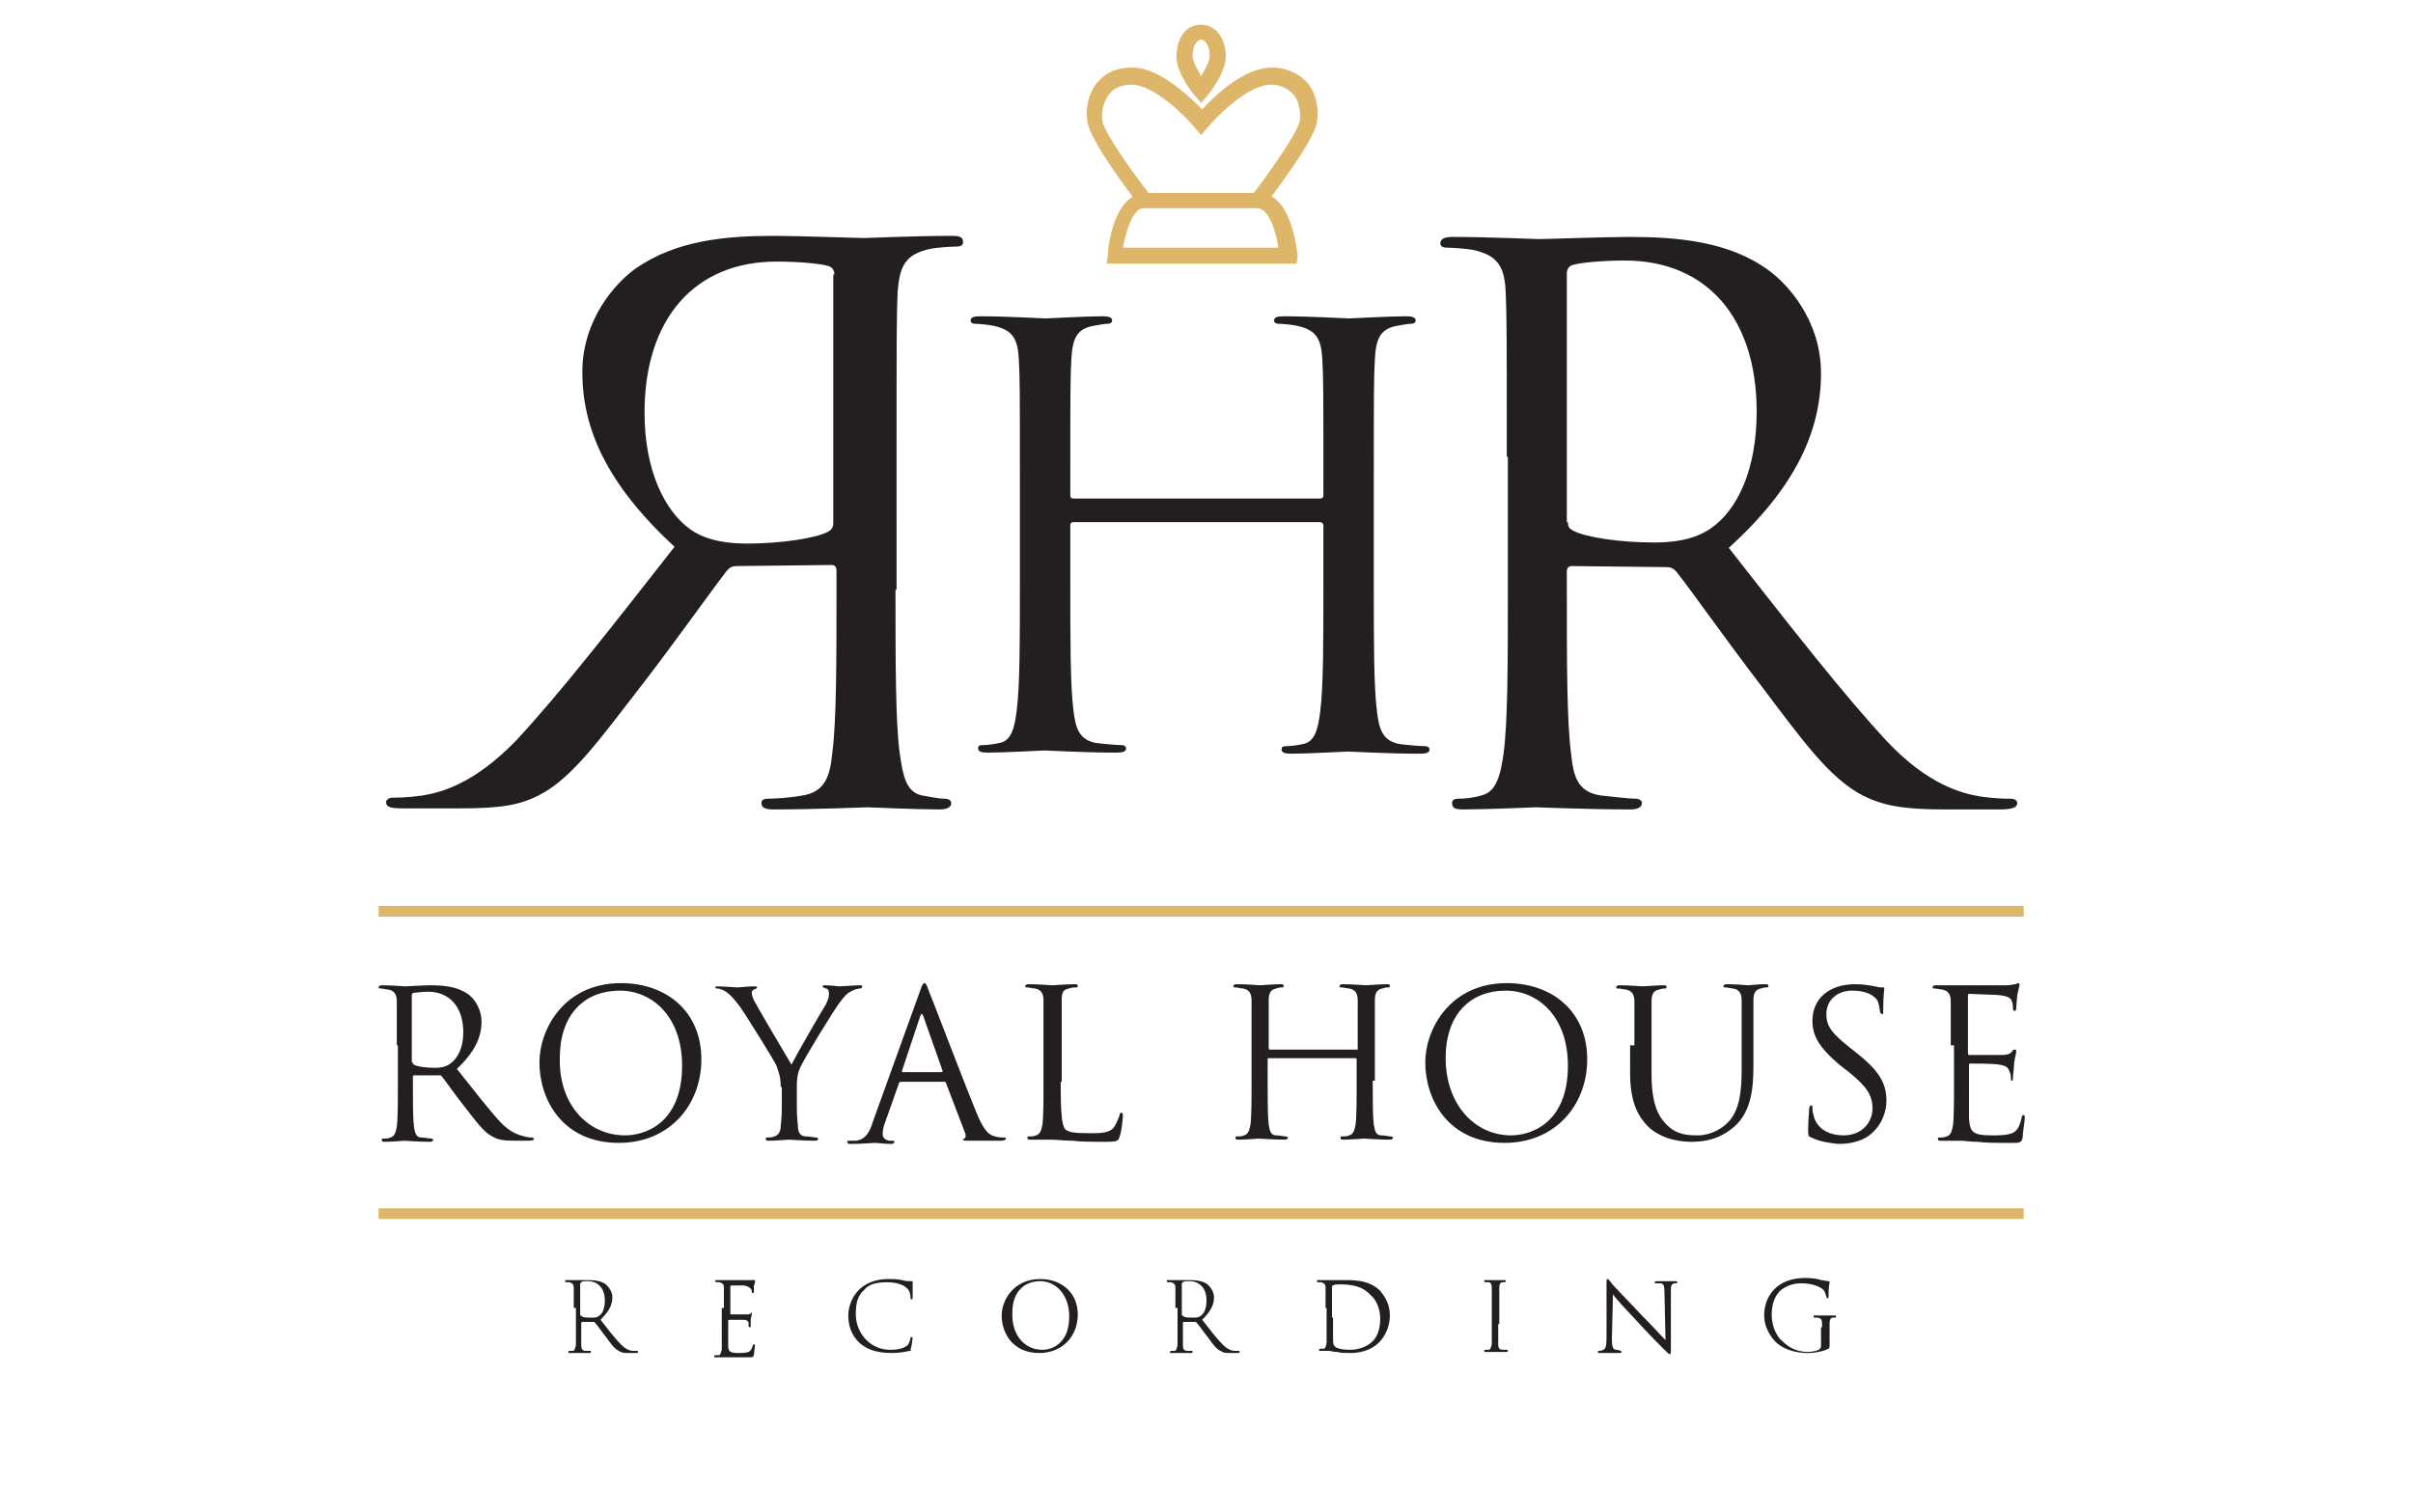 <?xml version="1.0" encoding="utf-8"?>
<!-- Generator: Adobe Illustrator 27.2.0, SVG Export Plug-In . SVG Version: 6.00 Build 0)  -->
<svg version="1.1" id="Layer_1" xmlns="http://www.w3.org/2000/svg" xmlns:xlink="http://www.w3.org/1999/xlink" x="0px" y="0px"
	 viewBox="0 0 225 141" style="enable-background:new 0 0 225 141;" xml:space="preserve">
<style type="text/css">
	.st0{fill:#DEB66A;}
	.st1{fill:#231F20;}
</style>
<g>
	<g>
		<path class="st0" d="M120.9,24.6h-17.7l0.1-0.8c0-0.6,0.5-5.8,3.6-5.8h10.5c3,0,3.5,5.2,3.6,5.8L120.9,24.6z M104.7,23.1h14.5
			c-0.2-1.5-0.9-3.7-2-3.7h-10.5C105.6,19.4,105,21.6,104.7,23.1z"/>
		<path class="st0" d="M117.6,19.4h-11.2l-0.2-0.3c-0.8-1-4.5-5.9-4.8-7.7c-0.2-1.1,0-2.7,1-3.8c0.8-0.9,1.8-1.3,3.2-1.3
			c2.5,0,5.3,2.7,6.5,3.9c1.2-1.3,3.9-3.9,6.5-3.9c1.3,0,2.4,0.5,3.2,1.3c1,1.1,1.2,2.7,1,3.8c-0.3,1.8-4.1,6.7-4.8,7.7L117.6,19.4z
			 M107.1,18h9.8c1.7-2.2,4.1-5.7,4.3-6.7c0.1-0.7,0-1.9-0.7-2.6c-0.5-0.5-1.2-0.8-2-0.8c-2.1,0-5,2.9-5.9,4l-0.6,0.7l-0.6-0.7
			c-0.9-1.1-3.8-4-5.9-4c-0.9,0-1.6,0.3-2,0.8c-0.7,0.8-0.8,1.9-0.7,2.6C102.9,12.2,105.3,15.7,107.1,18z"/>
		<path class="st0" d="M112,9.6l-0.6-0.7c-0.2-0.2-1.7-2.1-1.7-3.6c0-1.8,0.9-3,2.3-3c1.3,0,2.3,1.2,2.3,3c0,1.4-1.5,3.4-1.7,3.6
			L112,9.6z M112,3.7c-0.5,0-0.8,0.8-0.8,1.5c0,0.5,0.4,1.2,0.8,1.9c0.4-0.7,0.8-1.4,0.8-1.9C112.8,4.5,112.5,3.7,112,3.7z"/>
	</g>
	<g>
		<path class="st1" d="M37,97.5c0-3,0-3.5,0-4.1c0-0.6-0.2-1-0.8-1.1c-0.2,0-0.5-0.1-0.7-0.1c-0.1,0-0.2,0-0.2-0.1
			c0-0.1,0.1-0.2,0.3-0.2c0.9,0,2.1,0.1,2.2,0.1c0.2,0,1.7-0.1,2.3-0.1c1.2,0,2.5,0.1,3.5,0.8c0.5,0.3,1.3,1.3,1.3,2.6
			c0,1.4-0.6,2.8-2.3,4.4c1.6,2,2.9,3.7,4,4.9c1,1.1,1.9,1.3,2.3,1.4c0.4,0.1,0.6,0.1,0.7,0.1c0.1,0,0.2,0.1,0.2,0.1
			c0,0.1-0.1,0.2-0.5,0.2H48c-1.1,0-1.6-0.1-2.1-0.4c-0.8-0.4-1.5-1.4-2.6-2.8c-0.8-1-1.7-2.3-2.1-2.8c-0.1-0.1-0.1-0.1-0.2-0.1
			l-2.4,0c-0.1,0-0.1,0.1-0.1,0.2v0.5c0,1.8,0,3.3,0.1,4.1c0.1,0.6,0.2,1,0.7,1c0.3,0,0.7,0.1,0.9,0.1c0.1,0,0.2,0.1,0.2,0.1
			c0,0.1-0.1,0.2-0.3,0.2c-1.1,0-2.3-0.1-2.4-0.1c0,0-1.2,0.1-1.8,0.1c-0.2,0-0.3,0-0.3-0.2c0-0.1,0-0.1,0.2-0.1
			c0.2,0,0.4,0,0.6-0.1c0.4-0.1,0.5-0.5,0.6-1c0.1-0.8,0.1-2.3,0.1-4.1V97.5z M38.5,99.1c0,0.1,0,0.2,0.1,0.2c0.3,0.2,1.2,0.3,2,0.3
			c0.5,0,1-0.1,1.4-0.4c0.7-0.5,1.2-1.5,1.2-2.9c0-2.4-1.3-3.8-3.3-3.8c-0.6,0-1.1,0.1-1.3,0.1c-0.1,0-0.2,0.1-0.2,0.2V99.1z"/>
		<path class="st1" d="M57.9,91.7c4.3,0,7.5,2.7,7.5,7.1c0,4.3-3,7.8-7.7,7.8c-5.3,0-7.4-4.1-7.4-7.5C50.3,96,52.6,91.7,57.9,91.7z
			 M58.3,105.9c1.7,0,5.3-1,5.3-6.5c0-4.6-2.8-7-5.8-7c-3.2,0-5.6,2.1-5.6,6.3C52.1,103,54.8,105.9,58.3,105.9z"/>
		<path class="st1" d="M72.8,101.4c0-1-0.2-1.4-0.4-2c-0.1-0.3-2.7-4.5-3.4-5.5c-0.5-0.7-1-1.2-1.3-1.4c-0.3-0.2-0.7-0.3-0.8-0.3
			c-0.1,0-0.2,0-0.2-0.1c0-0.1,0.1-0.1,0.2-0.1c0.4,0,1.8,0.1,1.9,0.1c0.1,0,0.9-0.1,1.6-0.1c0.2,0,0.2,0.1,0.2,0.1
			c0,0.1-0.1,0.1-0.3,0.2c-0.2,0.1-0.2,0.2-0.2,0.3c0,0.2,0.1,0.5,0.2,0.7c0.3,0.6,3.2,5.5,3.5,6c0.4-0.8,2.8-5,3.2-5.6
			c0.2-0.4,0.3-0.7,0.3-1c0-0.3-0.1-0.5-0.3-0.5c-0.2-0.1-0.3-0.1-0.3-0.2c0-0.1,0.1-0.1,0.3-0.1c0.5,0,1.1,0.1,1.3,0.1
			c0.1,0,1.5-0.1,1.9-0.1c0.1,0,0.2,0,0.2,0.1c0,0.1-0.1,0.2-0.2,0.2c-0.2,0-0.6,0.1-0.9,0.3c-0.4,0.2-0.6,0.5-1,1
			c-0.6,0.8-3.3,5.2-3.7,6.1c-0.3,0.7-0.3,1.3-0.3,1.9v1.6c0,0.3,0,1.1,0.1,1.9c0,0.6,0.2,1,0.8,1c0.3,0,0.7,0.1,0.9,0.1
			c0.1,0,0.2,0.1,0.2,0.1c0,0.1-0.1,0.2-0.3,0.2c-1.1,0-2.3-0.1-2.4-0.1s-1.3,0.1-1.9,0.1c-0.2,0-0.3,0-0.3-0.2c0-0.1,0-0.1,0.2-0.1
			c0.2,0,0.4,0,0.6-0.1c0.4-0.1,0.6-0.5,0.6-1c0.1-0.8,0.1-1.6,0.1-1.9V101.4z"/>
		<path class="st1" d="M85.8,92.4c0.2-0.6,0.3-0.7,0.4-0.7s0.2,0.1,0.4,0.7c0.3,0.7,3.3,8.6,4.5,11.5c0.7,1.7,1.2,2,1.7,2.1
			c0.3,0.1,0.6,0.1,0.8,0.1c0.1,0,0.2,0,0.2,0.1c0,0.1-0.2,0.2-0.4,0.2c-0.3,0-1.7,0-3,0c-0.4,0-0.6,0-0.6-0.1
			c0-0.1,0.1-0.1,0.1-0.1c0.1,0,0.2-0.2,0.1-0.5l-1.8-4.7c0-0.1-0.1-0.1-0.2-0.1H84c-0.1,0-0.2,0.1-0.2,0.2l-1.2,3.4
			c-0.2,0.5-0.3,0.9-0.3,1.3c0,0.4,0.4,0.6,0.7,0.6h0.2c0.1,0,0.2,0,0.2,0.1c0,0.1-0.1,0.2-0.3,0.2c-0.5,0-1.3-0.1-1.5-0.1
			c-0.2,0-1.3,0.1-2.2,0.1c-0.2,0-0.4,0-0.4-0.2c0-0.1,0.1-0.1,0.2-0.1c0.1,0,0.4,0,0.6,0c0.9-0.1,1.3-0.8,1.6-1.8L85.8,92.4z
			 M87.8,100c0.1,0,0.1-0.1,0.1-0.1l-1.8-5.1c-0.1-0.3-0.2-0.3-0.3,0l-1.7,5.1c0,0.1,0,0.1,0.1,0.1H87.8z"/>
		<path class="st1" d="M98.9,100.9c0,2.8,0.1,4,0.4,4.4c0.3,0.3,0.8,0.4,2.3,0.4c1,0,1.9,0,2.3-0.6c0.2-0.3,0.4-0.8,0.5-1.1
			c0-0.2,0.1-0.2,0.2-0.2c0.1,0,0.1,0.1,0.1,0.3c0,0.2-0.1,1.4-0.3,1.9c-0.1,0.4-0.2,0.5-1.2,0.5c-1.4,0-2.4,0-3.2-0.1
			c-0.8,0-1.4-0.1-2-0.1c-0.1,0-0.4,0-0.8,0c-0.4,0-0.8,0-1.1,0c-0.2,0-0.3,0-0.3-0.2c0-0.1,0-0.1,0.2-0.1c0.2,0,0.4,0,0.6-0.1
			c0.4-0.1,0.5-0.5,0.6-1c0.1-0.8,0.1-2.3,0.1-4.1v-3.4c0-3,0-3.5,0-4.1c0-0.6-0.2-1-0.8-1.1c-0.2,0-0.5-0.1-0.7-0.1
			c-0.1,0-0.2,0-0.2-0.1c0-0.1,0.1-0.2,0.3-0.2c0.9,0,2.1,0.1,2.2,0.1c0.1,0,1.5-0.1,2.1-0.1c0.2,0,0.3,0,0.3,0.2
			c0,0.1-0.1,0.1-0.2,0.1c-0.1,0-0.4,0-0.6,0.1c-0.6,0.1-0.7,0.4-0.7,1.1c0,0.6,0,1.1,0,4.1V100.9z"/>
		<path class="st1" d="M128,100.8c0,1.8,0,3.3,0.1,4.1c0.1,0.6,0.2,1,0.7,1c0.3,0,0.7,0.1,0.9,0.1c0.1,0,0.2,0.1,0.2,0.1
			c0,0.1-0.1,0.2-0.3,0.2c-1.1,0-2.3-0.1-2.4-0.1c-0.1,0-1.3,0.1-1.9,0.1c-0.2,0-0.3,0-0.3-0.2c0-0.1,0-0.1,0.2-0.1
			c0.2,0,0.4,0,0.6-0.1c0.4-0.1,0.5-0.5,0.6-1c0.1-0.8,0.1-2.3,0.1-4.1v-2c0-0.1-0.1-0.1-0.1-0.1h-8.1c-0.1,0-0.1,0-0.1,0.1v2
			c0,1.8,0,3.3,0.1,4.1c0.1,0.6,0.2,1,0.7,1c0.3,0,0.7,0.1,0.9,0.1c0.1,0,0.2,0.1,0.2,0.1c0,0.1-0.1,0.2-0.3,0.2
			c-1.1,0-2.3-0.1-2.4-0.1c-0.1,0-1.3,0.1-1.9,0.1c-0.2,0-0.3,0-0.3-0.2c0-0.1,0-0.1,0.2-0.1c0.2,0,0.4,0,0.6-0.1
			c0.4-0.1,0.5-0.5,0.6-1c0.1-0.8,0.1-2.3,0.1-4.1v-3.4c0-3,0-3.5,0-4.1c0-0.6-0.2-1-0.8-1.1c-0.2,0-0.5-0.1-0.7-0.1
			c-0.1,0-0.2,0-0.2-0.1c0-0.1,0.1-0.2,0.3-0.2c0.9,0,2.1,0.1,2.2,0.1c0.1,0,1.3-0.1,1.9-0.1c0.2,0,0.3,0,0.3,0.2
			c0,0.1-0.1,0.1-0.2,0.1c-0.1,0-0.2,0-0.5,0.1c-0.5,0.1-0.7,0.4-0.7,1.1c0,0.6,0,1.1,0,4.1v0.4c0,0.1,0.1,0.1,0.1,0.1h8.1
			c0.1,0,0.1,0,0.1-0.1v-0.4c0-3,0-3.5,0-4.1c0-0.6-0.2-1-0.8-1.1c-0.2,0-0.5-0.1-0.7-0.1c-0.1,0-0.2,0-0.2-0.1
			c0-0.1,0.1-0.2,0.3-0.2c0.9,0,2.1,0.1,2.2,0.1c0.1,0,1.3-0.1,1.9-0.1c0.2,0,0.3,0,0.3,0.2c0,0.1-0.1,0.1-0.2,0.1
			c-0.1,0-0.2,0-0.5,0.1c-0.5,0.1-0.7,0.4-0.7,1.1c0,0.6,0,1.1,0,4.1V100.8z"/>
		<path class="st1" d="M140.5,91.7c4.3,0,7.5,2.7,7.5,7.1c0,4.3-3,7.8-7.7,7.8c-5.3,0-7.4-4.1-7.4-7.5
			C132.9,96,135.2,91.7,140.5,91.7z M140.9,105.9c1.7,0,5.3-1,5.3-6.5c0-4.6-2.8-7-5.8-7c-3.2,0-5.6,2.1-5.6,6.3
			C134.8,103,137.5,105.9,140.9,105.9z"/>
		<path class="st1" d="M152.4,97.5c0-3,0-3.5,0-4.1c0-0.6-0.2-1-0.8-1.1c-0.2,0-0.5-0.1-0.7-0.1c-0.1,0-0.2,0-0.2-0.1
			c0-0.1,0.1-0.2,0.3-0.2c0.9,0,2,0.1,2.2,0.1c0.2,0,1.3-0.1,1.9-0.1c0.2,0,0.3,0,0.3,0.2c0,0.1-0.1,0.1-0.2,0.1
			c-0.1,0-0.2,0-0.5,0.1c-0.5,0.1-0.7,0.4-0.7,1.1c0,0.6,0,1.1,0,4.1v2.7c0,2.7,0.6,3.9,1.4,4.7c0.9,0.9,1.8,1,2.9,1
			c1.2,0,2.3-0.6,3-1.4c0.9-1.1,1.1-2.7,1.1-4.7v-2.4c0-3,0-3.5,0-4.1c0-0.6-0.2-1-0.8-1.1c-0.2,0-0.5-0.1-0.7-0.1
			c-0.1,0-0.2,0-0.2-0.1c0-0.1,0.1-0.2,0.3-0.2c0.9,0,1.9,0.1,2,0.1c0.1,0,1-0.1,1.6-0.1c0.2,0,0.3,0,0.3,0.2c0,0.1-0.1,0.1-0.2,0.1
			c-0.1,0-0.2,0-0.5,0.1c-0.5,0.1-0.7,0.4-0.7,1.1c0,0.6,0,1.1,0,4.1v2c0,2.1-0.2,4.3-1.8,5.7c-1.4,1.2-2.8,1.4-4,1.4
			c-0.7,0-2.6-0.1-4-1.4c-0.9-0.9-1.7-2.2-1.7-5V97.5z"/>
		<path class="st1" d="M168.9,106.1c-0.3-0.1-0.3-0.2-0.3-0.7c0-1,0.1-1.7,0.1-2c0-0.2,0.1-0.3,0.2-0.3c0.1,0,0.1,0.1,0.1,0.2
			c0,0.2,0,0.4,0.1,0.7c0.3,1.4,1.6,1.9,2.8,1.9c1.8,0,2.7-1.3,2.7-2.5c0-1.3-0.6-2.1-2.2-3.4l-0.9-0.7c-2-1.7-2.5-2.8-2.5-4.1
			c0-2,1.5-3.4,4-3.4c0.7,0,1.3,0.1,1.8,0.2c0.4,0.1,0.5,0.1,0.7,0.1c0.2,0,0.2,0,0.2,0.1c0,0.1-0.1,0.7-0.1,2c0,0.3,0,0.4-0.1,0.4
			c-0.1,0-0.1-0.1-0.2-0.2c0-0.2-0.1-0.7-0.2-1c-0.1-0.2-0.6-1-2.4-1c-1.3,0-2.4,0.8-2.4,2.2c0,1.1,0.5,1.8,2.3,3.2l0.5,0.4
			c2.3,1.8,2.8,3,2.8,4.5c0,0.8-0.3,2.2-1.6,3.2c-0.8,0.6-1.9,0.8-2.9,0.8C170.6,106.6,169.7,106.5,168.9,106.1z"/>
		<path class="st1" d="M181.9,97.5c0-3,0-3.5,0-4.1c0-0.6-0.2-1-0.8-1.1c-0.2,0-0.5-0.1-0.7-0.1c-0.1,0-0.2,0-0.2-0.1
			c0-0.1,0.1-0.2,0.3-0.2c0.4,0,1,0,1.4,0l0.8,0c0.1,0,4,0,4.4,0c0.4,0,0.7-0.1,0.8-0.1c0.1,0,0.2-0.1,0.3-0.1
			c0.1,0,0.1,0.1,0.1,0.2c0,0.1-0.1,0.4-0.2,0.9c0,0.2-0.1,1-0.1,1.3c0,0.1-0.1,0.2-0.1,0.2c-0.1,0-0.2-0.1-0.2-0.2
			c0-0.1,0-0.5-0.1-0.7c-0.1-0.3-0.3-0.5-1.4-0.6c-0.3,0-2.4-0.1-2.6-0.1c-0.1,0-0.1,0.1-0.1,0.2v5.3c0,0.1,0,0.2,0.1,0.2
			c0.2,0,2.6,0,3.1,0c0.5,0,0.7-0.1,0.9-0.3c0.1-0.2,0.2-0.2,0.3-0.2c0.1,0,0.1,0,0.1,0.2s-0.1,0.4-0.2,1.1c0,0.4-0.1,1.1-0.1,1.2
			c0,0.2,0,0.4-0.1,0.4c-0.1,0-0.1-0.1-0.1-0.2c0-0.2,0-0.4-0.1-0.6c-0.1-0.3-0.2-0.6-1-0.7c-0.5-0.1-2.4-0.1-2.7-0.1
			c-0.1,0-0.1,0.1-0.1,0.1v1.7c0,0.6,0,2.9,0,3.3c0.1,1.3,0.3,1.6,2.2,1.6c0.5,0,1.3,0,1.8-0.2c0.5-0.2,0.7-0.6,0.9-1.4
			c0-0.2,0.1-0.3,0.2-0.3c0.1,0,0.1,0.2,0.1,0.3c0,0.2-0.2,1.4-0.2,1.8c-0.1,0.5-0.3,0.5-1,0.5c-1.4,0-2.5,0-3.2-0.1
			c-0.7,0-1.2-0.1-1.5-0.1c0,0-0.4,0-0.8,0c-0.4,0-0.8,0-1.1,0c-0.2,0-0.3,0-0.3-0.2c0-0.1,0-0.1,0.2-0.1c0.2,0,0.4,0,0.6-0.1
			c0.4-0.1,0.5-0.5,0.6-1c0.1-0.8,0.1-2.3,0.1-4.1V97.5z"/>
	</g>
	<g>
		<path class="st1" d="M53.5,122c0-1.4,0-1.6,0-1.9c0-0.3-0.1-0.4-0.4-0.5c-0.1,0-0.2,0-0.3,0c0,0-0.1,0-0.1-0.1
			c0-0.1,0-0.1,0.1-0.1c0.4,0,1,0,1,0c0.1,0,0.8,0,1.1,0c0.6,0,1.2,0.1,1.6,0.4c0.2,0.2,0.6,0.6,0.6,1.2c0,0.7-0.3,1.3-1.1,2.1
			c0.7,0.9,1.3,1.7,1.9,2.3c0.5,0.5,0.9,0.6,1.1,0.6c0.2,0,0.3,0,0.4,0c0,0,0.1,0,0.1,0.1c0,0.1-0.1,0.1-0.2,0.1h-0.6
			c-0.5,0-0.7,0-1-0.2c-0.4-0.2-0.7-0.6-1.2-1.3c-0.4-0.5-0.8-1.1-1-1.3c0,0-0.1-0.1-0.1-0.1l-1.1,0c0,0-0.1,0-0.1,0.1v0.2
			c0,0.9,0,1.6,0,1.9c0,0.3,0.1,0.5,0.4,0.5c0.1,0,0.3,0,0.4,0c0.1,0,0.1,0,0.1,0.1c0,0,0,0.1-0.1,0.1c-0.5,0-1.1,0-1.1,0
			c0,0-0.6,0-0.8,0c-0.1,0-0.1,0-0.1-0.1c0,0,0-0.1,0.1-0.1c0.1,0,0.2,0,0.3,0c0.2,0,0.2-0.2,0.3-0.5c0-0.4,0-1.1,0-1.9V122z
			 M54.2,122.7c0,0,0,0.1,0.1,0.1c0.1,0.1,0.5,0.1,0.9,0.1c0.2,0,0.5,0,0.7-0.2c0.3-0.2,0.5-0.7,0.5-1.4c0-1.1-0.6-1.8-1.6-1.8
			c-0.3,0-0.5,0-0.6,0.1c0,0-0.1,0.1-0.1,0.1V122.7z"/>
		<path class="st1" d="M67.5,122c0-1.4,0-1.6,0-1.9c0-0.3-0.1-0.4-0.4-0.5c-0.1,0-0.2,0-0.3,0c0,0-0.1,0-0.1-0.1
			c0-0.1,0-0.1,0.1-0.1c0.2,0,0.4,0,0.6,0l0.4,0c0.1,0,1.9,0,2.1,0c0.2,0,0.3,0,0.4,0c0,0,0.1,0,0.1,0c0,0,0,0,0,0.1
			c0,0.1,0,0.2-0.1,0.4c0,0.1,0,0.5,0,0.6c0,0,0,0.1-0.1,0.1c-0.1,0-0.1,0-0.1-0.1c0-0.1,0-0.2-0.1-0.3c-0.1-0.1-0.2-0.2-0.6-0.3
			c-0.2,0-1.1,0-1.2,0c0,0-0.1,0-0.1,0.1v2.5c0,0.1,0,0.1,0.1,0.1c0.1,0,1.2,0,1.4,0c0.2,0,0.3,0,0.4-0.1c0.1-0.1,0.1-0.1,0.1-0.1
			c0,0,0,0,0,0.1c0,0.1,0,0.2-0.1,0.5c0,0.2,0,0.5,0,0.6c0,0.1,0,0.2-0.1,0.2c0,0-0.1,0-0.1-0.1c0-0.1,0-0.2,0-0.3
			c0-0.1-0.1-0.3-0.5-0.3c-0.2,0-1.1,0-1.3,0c0,0-0.1,0-0.1,0.1v0.8c0,0.3,0,1.3,0,1.5c0,0.6,0.2,0.7,1,0.7c0.2,0,0.6,0,0.9-0.1
			c0.2-0.1,0.3-0.3,0.4-0.6c0-0.1,0-0.1,0.1-0.1c0.1,0,0.1,0.1,0.1,0.1c0,0.1-0.1,0.7-0.1,0.9c-0.1,0.2-0.1,0.2-0.5,0.2
			c-0.7,0-1.2,0-1.5,0c-0.4,0-0.6,0-0.7,0c0,0-0.2,0-0.4,0c-0.2,0-0.4,0-0.5,0c-0.1,0-0.1,0-0.1-0.1c0,0,0-0.1,0.1-0.1
			c0.1,0,0.2,0,0.3,0c0.2,0,0.2-0.2,0.3-0.5c0-0.4,0-1.1,0-1.9V122z"/>
		<path class="st1" d="M80.2,125.3c-0.9-0.8-1.1-1.8-1.1-2.6c0-0.6,0.2-1.6,1-2.4c0.5-0.5,1.4-1,2.7-1c0.4,0,0.9,0,1.3,0.1
			c0.3,0.1,0.6,0.1,0.9,0.1c0.1,0,0.1,0,0.1,0.1c0,0.1,0,0.2,0,0.5c0,0.3,0,0.8,0,0.9c0,0.1,0,0.2-0.1,0.2c-0.1,0-0.1-0.1-0.1-0.2
			c0-0.3-0.1-0.7-0.4-0.9c-0.3-0.3-1-0.5-1.8-0.5c-1.2,0-1.8,0.3-2.1,0.7c-0.7,0.6-0.8,1.4-0.8,2.3c0,1.7,1.3,3.3,3.2,3.3
			c0.7,0,1.2-0.1,1.6-0.4c0.2-0.2,0.3-0.6,0.3-0.7c0-0.1,0-0.1,0.1-0.1c0,0,0.1,0.1,0.1,0.1c0,0.1-0.1,0.8-0.2,1.1
			C85,126,85,126,84.8,126c-0.4,0.1-1,0.2-1.6,0.2C81.8,126.2,80.9,125.9,80.2,125.3z"/>
		<path class="st1" d="M97,119.3c2,0,3.5,1.3,3.5,3.3c0,2-1.4,3.6-3.6,3.6c-2.5,0-3.5-1.9-3.5-3.5C93.4,121.3,94.5,119.3,97,119.3z
			 M97.2,125.9c0.8,0,2.5-0.5,2.5-3.1c0-2.1-1.3-3.3-2.7-3.3c-1.5,0-2.6,1-2.6,2.9C94.3,124.6,95.6,125.9,97.2,125.9z"/>
		<path class="st1" d="M109.6,122c0-1.4,0-1.6,0-1.9c0-0.3-0.1-0.4-0.4-0.5c-0.1,0-0.2,0-0.3,0c0,0-0.1,0-0.1-0.1
			c0-0.1,0-0.1,0.1-0.1c0.4,0,1,0,1,0c0.1,0,0.8,0,1.1,0c0.6,0,1.2,0.1,1.6,0.4c0.2,0.2,0.6,0.6,0.6,1.2c0,0.7-0.3,1.3-1.1,2.1
			c0.7,0.9,1.3,1.7,1.9,2.3c0.5,0.5,0.9,0.6,1.1,0.6c0.2,0,0.3,0,0.4,0c0,0,0.1,0,0.1,0.1c0,0.1-0.1,0.1-0.2,0.1h-0.6
			c-0.5,0-0.7,0-1-0.2c-0.4-0.2-0.7-0.6-1.2-1.3c-0.4-0.5-0.8-1.1-1-1.3c0,0-0.1-0.1-0.1-0.1l-1.1,0c0,0-0.1,0-0.1,0.1v0.2
			c0,0.9,0,1.6,0,1.9c0,0.3,0.1,0.5,0.4,0.5c0.1,0,0.3,0,0.4,0c0.1,0,0.1,0,0.1,0.1c0,0,0,0.1-0.1,0.1c-0.5,0-1.1,0-1.1,0
			c0,0-0.6,0-0.8,0c-0.1,0-0.1,0-0.1-0.1c0,0,0-0.1,0.1-0.1c0.1,0,0.2,0,0.3,0c0.2,0,0.2-0.2,0.3-0.5c0-0.4,0-1.1,0-1.9V122z
			 M110.3,122.7c0,0,0,0.1,0.1,0.1c0.1,0.1,0.5,0.1,0.9,0.1c0.2,0,0.5,0,0.7-0.2c0.3-0.2,0.5-0.7,0.5-1.4c0-1.1-0.6-1.8-1.6-1.8
			c-0.3,0-0.5,0-0.6,0.1c0,0-0.1,0.1-0.1,0.1V122.7z"/>
		<path class="st1" d="M123.6,122c0-1.4,0-1.6,0-1.9c0-0.3-0.1-0.4-0.4-0.5c-0.1,0-0.2,0-0.3,0c0,0-0.1,0-0.1-0.1
			c0-0.1,0-0.1,0.1-0.1c0.4,0,1,0,1,0c0.1,0,0.7,0,1.2,0c0.9,0,2.5-0.1,3.6,1c0.4,0.5,0.9,1.2,0.9,2.3c0,1.1-0.5,2-1,2.5
			c-0.4,0.4-1.2,1-2.7,1c-0.4,0-0.9,0-1.2-0.1c-0.4,0-0.7-0.1-0.7-0.1c0,0-0.2,0-0.4,0c-0.2,0-0.4,0-0.5,0c-0.1,0-0.1,0-0.1-0.1
			c0,0,0-0.1,0.1-0.1c0.1,0,0.2,0,0.3,0c0.2,0,0.2-0.2,0.3-0.5c0-0.4,0-1.1,0-1.9V122z M124.3,122.9c0,0.9,0,1.8,0,1.9
			c0,0.2,0,0.6,0.1,0.7c0.1,0.2,0.5,0.4,1.5,0.4c0.8,0,1.6-0.3,2.1-0.8c0.5-0.5,0.7-1.3,0.7-2.1c0-1.1-0.5-1.9-0.9-2.2
			c-0.8-0.9-1.9-1-2.9-1c-0.2,0-0.5,0-0.6,0.1c-0.1,0-0.1,0.1-0.1,0.2c0,0.3,0,1.2,0,1.9V122.9z"/>
		<path class="st1" d="M139.7,123.5c0,0.9,0,1.6,0,1.9c0,0.3,0.1,0.5,0.4,0.5c0.1,0,0.3,0,0.4,0c0.1,0,0.1,0,0.1,0.1
			c0,0,0,0.1-0.1,0.1c-0.5,0-1.1,0-1.1,0c0,0-0.6,0-0.9,0c-0.1,0-0.1,0-0.1-0.1c0,0,0-0.1,0.1-0.1c0.1,0,0.2,0,0.3,0
			c0.2,0,0.2-0.2,0.3-0.5c0-0.4,0-1.1,0-1.9V122c0-1.4,0-1.6,0-1.9c0-0.3-0.1-0.5-0.3-0.5c-0.1,0-0.2,0-0.3,0c0,0-0.1,0-0.1-0.1
			c0-0.1,0-0.1,0.1-0.1c0.3,0,0.9,0,0.9,0c0,0,0.6,0,0.9,0c0.1,0,0.1,0,0.1,0.1c0,0,0,0.1-0.1,0.1c-0.1,0-0.1,0-0.2,0
			c-0.2,0-0.3,0.2-0.3,0.5c0,0.3,0,0.5,0,1.9V123.5z"/>
		<path class="st1" d="M150.3,124.9c0,0.7,0.1,1,0.4,1c0.2,0,0.4,0.1,0.4,0.1c0,0,0.1,0,0.1,0.1c0,0.1-0.1,0.1-0.2,0.1
			c-0.5,0-0.9,0-1,0c-0.1,0-0.5,0-0.9,0c-0.1,0-0.1,0-0.1-0.1c0,0,0-0.1,0.1-0.1c0.1,0,0.2,0,0.4-0.1c0.2-0.1,0.3-0.3,0.3-1.1l0-5.1
			c0-0.3,0-0.4,0.1-0.4s0.2,0.2,0.3,0.3c0.1,0.2,1.5,1.6,2.9,3.1c0.9,0.9,1.9,2,2.2,2.3l-0.1-4.5c0-0.6-0.1-0.8-0.4-0.8
			c-0.2,0-0.4,0-0.4,0c-0.1,0-0.1,0-0.1-0.1c0-0.1,0.1-0.1,0.2-0.1c0.4,0,0.8,0,0.9,0c0.1,0,0.4,0,0.8,0c0.1,0,0.2,0,0.2,0.1
			c0,0,0,0.1-0.1,0.1c0,0-0.1,0-0.2,0c-0.3,0.1-0.3,0.3-0.3,0.8l0,5.2c0,0.6,0,0.6-0.1,0.6c-0.1,0-0.2-0.1-0.7-0.6
			c-0.1-0.1-1.4-1.4-2.3-2.4c-1-1.1-2.1-2.2-2.3-2.6L150.3,124.9z"/>
		<path class="st1" d="M169.9,123.8c0-0.7,0-0.8-0.4-0.9c-0.1,0-0.2,0-0.3,0c0,0-0.1,0-0.1-0.1c0-0.1,0-0.1,0.1-0.1c0.4,0,1,0,1,0
			s0.6,0,0.9,0c0.1,0,0.1,0,0.1,0.1c0,0,0,0.1-0.1,0.1c-0.1,0-0.1,0-0.2,0c-0.2,0-0.3,0.2-0.3,0.5c0,0.3,0,0.6,0,0.9v1
			c0,0.4,0,0.4-0.1,0.5c-0.6,0.3-1.4,0.4-1.9,0.4c-0.7,0-2-0.1-3-1c-0.5-0.5-1.1-1.4-1.1-2.5c0-1.4,0.7-2.4,1.5-2.9
			c0.8-0.5,1.7-0.6,2.4-0.6c0.6,0,1.2,0.1,1.4,0.2c0.2,0,0.5,0.1,0.7,0.1c0.1,0,0.1,0,0.1,0.1c0,0.1-0.1,0.4-0.1,1.3
			c0,0.1,0,0.2-0.1,0.2c0,0-0.1-0.1-0.1-0.1c0-0.1-0.1-0.4-0.2-0.6c-0.2-0.3-1-0.7-2.1-0.7c-0.6,0-1.2,0.1-1.9,0.6
			c-0.5,0.4-0.9,1.2-0.9,2.3c0,1.3,0.6,2.2,1,2.5c0.7,0.7,1.5,1,2.4,1c0.3,0,0.8-0.1,1-0.2c0.1-0.1,0.2-0.2,0.2-0.3V123.8z"/>
	</g>
	<g>
		<g>
			<path class="st1" d="M128.1,54.7c0,5.2,0,9.4,0.3,11.7c0.2,1.6,0.5,2.7,2.1,3c0.8,0.1,2,0.2,2.4,0.2c0.3,0,0.4,0.2,0.4,0.3
				c0,0.3-0.3,0.4-0.9,0.4c-3,0-6.4-0.2-6.7-0.2c-0.3,0-3.7,0.2-5.3,0.2c-0.6,0-0.9-0.1-0.9-0.4c0-0.2,0.1-0.3,0.4-0.3
				c0.5,0,1.1-0.1,1.6-0.2c1.1-0.2,1.4-1.4,1.6-3c0.3-2.3,0.3-6.5,0.3-11.7V49c0-0.2-0.2-0.3-0.3-0.3h-23c-0.2,0-0.3,0.1-0.3,0.3
				v5.6c0,5.2,0,9.4,0.3,11.7c0.2,1.6,0.5,2.7,2.1,3c0.8,0.1,2,0.2,2.4,0.2c0.3,0,0.4,0.2,0.4,0.3c0,0.3-0.3,0.4-0.9,0.4
				c-3,0-6.4-0.2-6.7-0.2c-0.3,0-3.7,0.2-5.3,0.2c-0.6,0-0.9-0.1-0.9-0.4c0-0.2,0.1-0.3,0.4-0.3c0.5,0,1.1-0.1,1.6-0.2
				c1.1-0.2,1.4-1.4,1.6-3c0.3-2.3,0.3-6.5,0.3-11.7v-9.5c0-8.4,0-9.9-0.1-11.6c-0.1-1.8-0.5-2.7-2.3-3.1c-0.4-0.1-1.4-0.2-1.8-0.2
				c-0.2,0-0.4-0.1-0.4-0.3c0-0.3,0.3-0.4,0.9-0.4c2.4,0,5.9,0.2,6.1,0.2c0.3,0,3.7-0.2,5.3-0.2c0.6,0,0.9,0.1,0.9,0.4
				c0,0.2-0.2,0.3-0.4,0.3c-0.4,0-0.7,0.1-1.4,0.2c-1.5,0.3-1.9,1.2-2,3.1c-0.1,1.7-0.1,3.2-0.1,11.6v1.1c0,0.3,0.2,0.3,0.3,0.3h23
				c0.2,0,0.3-0.1,0.3-0.3v-1.1c0-8.4,0-9.9-0.1-11.6c-0.1-1.8-0.5-2.7-2.3-3.1c-0.4-0.1-1.4-0.2-1.8-0.2c-0.2,0-0.4-0.1-0.4-0.3
				c0-0.3,0.3-0.4,0.9-0.4c2.4,0,5.8,0.2,6.1,0.2c0.3,0,3.7-0.2,5.3-0.2c0.6,0,0.9,0.1,0.9,0.4c0,0.2-0.2,0.3-0.4,0.3
				c-0.4,0-0.7,0.1-1.4,0.2c-1.5,0.3-1.9,1.2-2,3.1c-0.1,1.7-0.1,3.2-0.1,11.6V54.7z"/>
		</g>
		<g>
			<path class="st1" d="M140.5,42.6c0-11,0-13-0.1-15.3c-0.1-2.4-0.7-3.5-3.1-4c-0.6-0.1-1.8-0.2-2.4-0.2c-0.3,0-0.6-0.1-0.6-0.4
				c0-0.4,0.4-0.6,1.1-0.6c3.2,0,7.7,0.2,8.1,0.2c0.8,0,6.2-0.2,8.4-0.2c4.5,0,9.3,0.4,13,3.1c1.8,1.3,4.9,4.7,4.9,9.6
				c0,5.2-2.2,10.5-8.6,16.3c5.8,7.4,10.7,13.7,14.8,18.1c3.8,4,6.9,4.8,8.7,5.1c1.4,0.2,2.4,0.2,2.8,0.2c0.4,0,0.6,0.2,0.6,0.4
				c0,0.4-0.4,0.6-1.7,0.6h-5.1c-4,0-5.8-0.4-7.6-1.3c-3.1-1.6-5.6-5.1-9.6-10.4c-3-3.9-6.3-8.6-7.8-10.5c-0.3-0.3-0.5-0.4-0.9-0.4
				l-8.8-0.1c-0.4,0-0.5,0.2-0.5,0.6V55c0,6.8,0,12.4,0.4,15.3c0.2,2.1,0.6,3.6,2.8,3.9c1,0.1,2.6,0.3,3.2,0.3
				c0.4,0,0.6,0.2,0.6,0.4c0,0.4-0.4,0.6-1.1,0.6c-3.9,0-8.4-0.2-8.8-0.2c-0.1,0-4.6,0.2-6.7,0.2c-0.8,0-1.1-0.1-1.1-0.6
				c0-0.2,0.1-0.4,0.6-0.4c0.6,0,1.5-0.1,2.1-0.3c1.4-0.3,1.8-1.8,2.1-3.9c0.4-3,0.4-8.6,0.4-15.3V42.6z M146.2,48.7
				c0,0.4,0.1,0.6,0.5,0.8c1.1,0.6,4.3,1.1,7.5,1.1c1.7,0,3.7-0.2,5.3-1.3c2.5-1.7,4.3-5.5,4.3-10.9c0-8.8-4.7-14.1-12.3-14.1
				c-2.1,0-4.1,0.2-4.8,0.4c-0.4,0.1-0.6,0.4-0.6,0.8V48.7z"/>
		</g>
		<g>
			<path class="st1" d="M83.5,55c0,6.8,0,12.4,0.4,15.3c0.3,2.1,0.6,3.6,2.1,3.9c0.6,0.1,1.5,0.3,2.1,0.3c0.4,0,0.6,0.2,0.6,0.4
				c0,0.4-0.4,0.6-1.1,0.6c-2.1,0-6.6-0.2-6.7-0.2c-0.4,0-4.8,0.2-8.8,0.2c-0.8,0-1.1-0.2-1.1-0.6c0-0.2,0.1-0.4,0.6-0.4
				c0.6,0,2.2-0.1,3.2-0.3c2.1-0.3,2.6-1.8,2.8-3.9c0.4-3,0.4-8.6,0.4-15.3v-1.7c0-0.4-0.1-0.6-0.5-0.6l-8.8,0.1
				c-0.4,0-0.6,0.1-0.9,0.4c-1.4,1.8-4.8,6.6-7.8,10.5c-4.1,5.3-6.6,8.8-9.6,10.4c-1.9,1-3.6,1.3-7.6,1.3h-5.1
				c-1.3,0-1.7-0.1-1.7-0.6c0-0.2,0.3-0.4,0.6-0.4c0.4,0,1.4,0,2.8-0.2c1.8-0.3,4.8-1.1,8.7-5.1c4.1-4.4,9-10.7,14.8-18.1
				c-6.4-5.9-8.6-11.1-8.6-16.3c0-4.9,3.1-8.3,4.9-9.6c3.8-2.7,8.5-3.1,13-3.1c2.2,0,7.6,0.2,8.4,0.2c0.4,0,4.8-0.2,8.1-0.2
				c0.8,0,1.1,0.1,1.1,0.6c0,0.3-0.3,0.4-0.6,0.4c-0.6,0-1.9,0.1-2.4,0.2c-2.4,0.5-2.9,1.6-3.1,4c-0.1,2.3-0.1,4.2-0.1,15.3V55z
				 M77.8,25.6c0-0.4-0.2-0.7-0.6-0.8c-0.7-0.2-2.6-0.4-4.8-0.4c-7.6,0-12.3,5.3-12.3,14.1c0,5.4,1.9,9.2,4.3,10.9
				c1.6,1.1,3.6,1.3,5.3,1.3c3.1,0,6.4-0.5,7.5-1.1c0.4-0.2,0.5-0.5,0.5-0.8V25.6z"/>
		</g>
	</g>
	<rect x="35.3" y="84.5" class="st0" width="153.4" height="1"/>
	<rect x="35.3" y="112.7" class="st0" width="153.4" height="1"/>
</g>
</svg>
